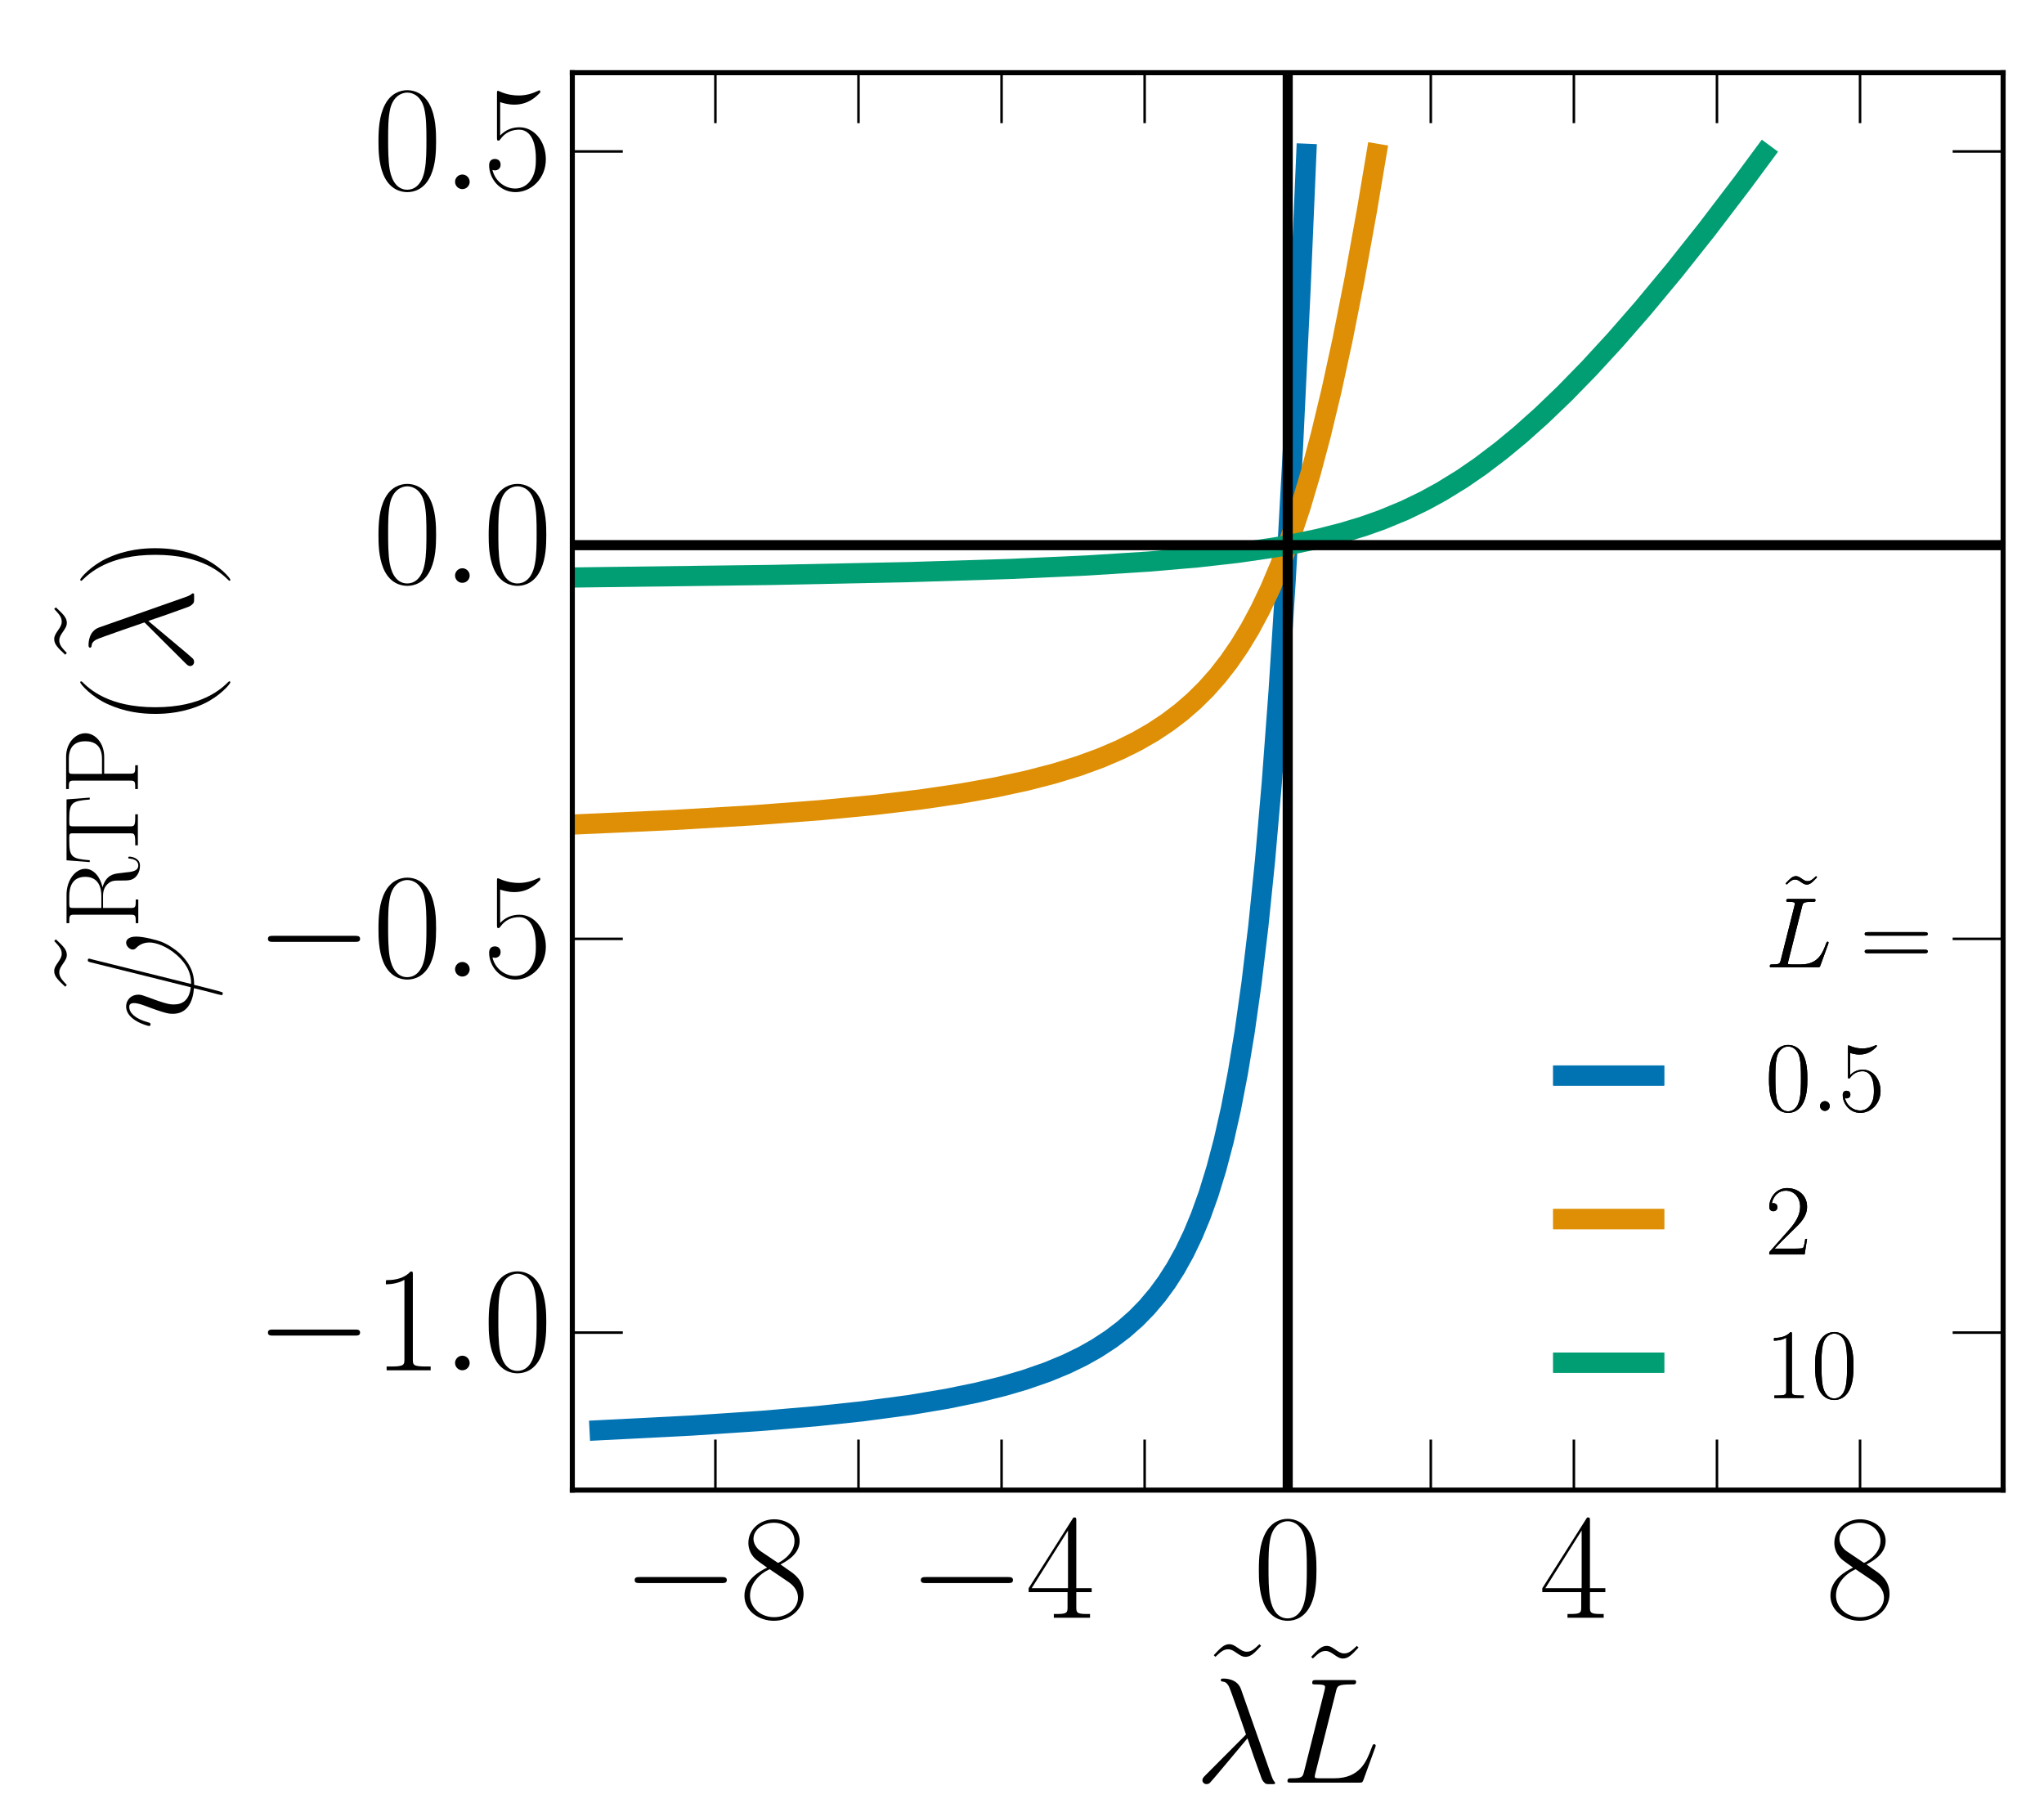 <?xml version="1.0" encoding="utf-8" standalone="no"?>
<!DOCTYPE svg PUBLIC "-//W3C//DTD SVG 1.1//EN"
  "http://www.w3.org/Graphics/SVG/1.1/DTD/svg11.dtd">
<!-- Created with matplotlib (https://matplotlib.org/) -->
<svg height="360pt" version="1.1" viewBox="0 0 405 360" width="405pt" xmlns="http://www.w3.org/2000/svg" xmlns:xlink="http://www.w3.org/1999/xlink">
 <defs>
  <style type="text/css">
*{stroke-linecap:butt;stroke-linejoin:round;}
  </style>
 </defs>
 <g id="figure_1">
  <g id="patch_1">
   <path d="M 0 360 
L 405 360 
L 405 0 
L 0 0 
z
" style="fill:#ffffff;"/>
  </g>
  <g id="axes_1">
   <g id="patch_2">
    <path d="M 113.4 295.2 
L 396.9 295.2 
L 396.9 14.4 
L 113.4 14.4 
z
" style="fill:#ffffff;"/>
   </g>
   <g id="line2d_1">
    <path clip-path="url(#p3faa76a75d)" d="M 118.808 283.344 
L 137.175 282.408 
L 151.095 281.472 
L 162.014 280.536 
L 170.812 279.6 
L 180.194 278.352 
L 187.654 277.104 
L 193.733 275.856 
L 198.785 274.608 
L 203.054 273.36 
L 207.544 271.8 
L 211.311 270.24 
L 214.52 268.68 
L 217.289 267.12 
L 220.152 265.248 
L 222.616 263.376 
L 225.093 261.192 
L 227.23 259.008 
L 229.342 256.512 
L 231.173 254.016 
L 232.967 251.208 
L 234.695 248.088 
L 236.342 244.656 
L 237.899 240.912 
L 239.466 236.544 
L 241.003 231.552 
L 242.483 225.936 
L 243.892 219.696 
L 245.277 212.52 
L 246.617 204.408 
L 247.98 194.736 
L 249.325 183.504 
L 250.662 170.4 
L 251.992 155.112 
L 253.339 137.016 
L 254.734 115.176 
L 256.162 89.242 
L 257.688 57.355 
L 258.836 30.469 
L 258.836 30.469 
" style="fill:none;stroke:#0173b2;stroke-linecap:square;stroke-width:4;"/>
   </g>
   <g id="line2d_2">
    <path clip-path="url(#p3faa76a75d)" d="M 114.584 163.302 
L 133.512 162.444 
L 149.338 161.508 
L 162.649 160.494 
L 173.197 159.48 
L 182.362 158.388 
L 190.352 157.218 
L 197.344 155.97 
L 203.488 154.644 
L 208.912 153.24 
L 213.723 151.758 
L 218.01 150.198 
L 221.849 148.56 
L 225.303 146.844 
L 228.425 145.05 
L 231.371 143.1 
L 234.04 141.072 
L 236.558 138.888 
L 239 136.47 
L 241.281 133.896 
L 243.472 131.088 
L 245.616 127.968 
L 247.696 124.536 
L 249.702 120.792 
L 251.7 116.58 
L 253.67 111.9 
L 255.599 106.749 
L 257.682 100.497 
L 259.722 93.619 
L 261.721 86.116 
L 263.825 77.363 
L 266.003 67.359 
L 268.355 55.479 
L 270.842 41.723 
L 272.736 30.469 
L 272.736 30.469 
" style="fill:none;stroke:#de8f05;stroke-linecap:square;stroke-width:4;"/>
   </g>
   <g id="line2d_3">
    <path clip-path="url(#p3faa76a75d)" d="M 114.374 114.396 
L 152.986 113.897 
L 180.205 113.335 
L 200.2 112.711 
L 215.402 112.025 
L 227.515 111.26 
L 237.182 110.434 
L 245.213 109.529 
L 251.995 108.546 
L 255.15 108 
L 255.15 108 
L 261.212 106.749 
L 266.115 105.499 
L 270.222 104.248 
L 273.758 102.998 
L 278.298 101.122 
L 282.189 99.246 
L 285.62 97.371 
L 289.682 94.87 
L 293.321 92.369 
L 297.443 89.242 
L 301.221 86.116 
L 305.421 82.365 
L 309.982 77.988 
L 314.864 72.986 
L 320.041 67.359 
L 325.5 61.106 
L 331.737 53.603 
L 338.195 45.475 
L 345.345 36.096 
L 349.506 30.469 
L 349.506 30.469 
" style="fill:none;stroke:#029e73;stroke-linecap:square;stroke-width:4;"/>
   </g>
   <g id="line2d_4">
    <path clip-path="url(#p3faa76a75d)" d="M 255.15 295.2 
L 255.15 14.4 
" style="fill:none;stroke:#000000;stroke-linecap:square;stroke-width:2;"/>
   </g>
   <g id="line2d_5">
    <path clip-path="url(#p3faa76a75d)" d="M 113.4 108 
L 396.9 108 
" style="fill:none;stroke:#000000;stroke-linecap:square;stroke-width:2;"/>
   </g>
   <g id="patch_3">
    <path d="M 113.4 295.2 
L 113.4 14.4 
" style="fill:none;stroke:#000000;stroke-linecap:square;stroke-linejoin:miter;"/>
   </g>
   <g id="patch_4">
    <path d="M 396.9 295.2 
L 396.9 14.4 
" style="fill:none;stroke:#000000;stroke-linecap:square;stroke-linejoin:miter;"/>
   </g>
   <g id="patch_5">
    <path d="M 113.4 295.2 
L 396.9 295.2 
" style="fill:none;stroke:#000000;stroke-linecap:square;stroke-linejoin:miter;"/>
   </g>
   <g id="patch_6">
    <path d="M 113.4 14.4 
L 396.9 14.4 
" style="fill:none;stroke:#000000;stroke-linecap:square;stroke-linejoin:miter;"/>
   </g>
   <g id="matplotlib.axis_1">
    <g id="xtick_1">
     <g id="line2d_6">
      <defs>
       <path d="M 0 0 
L 0 -10 
" id="m0e807639ce" style="stroke:#000000;stroke-width:0.5;"/>
      </defs>
      <g>
       <use style="stroke:#000000;stroke-width:0.5;" x="113.4" xlink:href="#m0e807639ce" y="295.2"/>
      </g>
     </g>
     <g id="line2d_7">
      <defs>
       <path d="M 0 0 
L 0 10 
" id="m483723cb08" style="stroke:#000000;stroke-width:0.5;"/>
      </defs>
      <g>
       <use style="stroke:#000000;stroke-width:0.5;" x="113.4" xlink:href="#m483723cb08" y="14.4"/>
      </g>
     </g>
    </g>
    <g id="xtick_2">
     <g id="line2d_8">
      <g>
       <use style="stroke:#000000;stroke-width:0.5;" x="141.75" xlink:href="#m0e807639ce" y="295.2"/>
      </g>
     </g>
     <g id="line2d_9">
      <g>
       <use style="stroke:#000000;stroke-width:0.5;" x="141.75" xlink:href="#m483723cb08" y="14.4"/>
      </g>
     </g>
     <g id="text_1">
      <!-- $-8$ -->
      <defs>
       <path d="M 65.906 23 
C 67.594 23 69.406 23 69.406 25 
C 69.406 27 67.594 27 65.906 27 
L 11.797 27 
C 10.094 27 8.297 27 8.297 25 
C 8.297 23 10.094 23 11.797 23 
z
" id="CMSY10-0"/>
       <path d="M 27.203 35.375 
C 33.5 38.547 39.906 43.328 39.906 50.984 
C 39.906 60.016 31.094 65.297 23 65.297 
C 13.906 65.297 5.906 58.734 5.906 49.688 
C 5.906 47.203 6.5 42.922 10.406 39.141 
C 11.406 38.156 15.594 35.172 18.297 33.281 
C 13.797 30.984 3.297 25.531 3.297 14.594 
C 3.297 4.359 13.094 -2 22.797 -2 
C 33.5 -2 42.5 5.656 42.5 15.781 
C 42.5 24.844 36.406 29.016 32.406 31.703 
z
M 14.094 44.094 
C 13.297 44.594 9.297 47.672 9.297 52.359 
C 9.297 58.422 15.594 63 22.797 63 
C 30.703 63 36.5 57.438 36.5 50.969 
C 36.5 41.703 26.094 36.422 25.594 36.422 
C 25.5 36.422 25.406 36.422 24.594 37.031 
z
M 32.5 23.734 
C 34 22.641 38.797 19.375 38.797 13.297 
C 38.797 5.953 31.406 0.391 23 0.391 
C 13.906 0.391 7 6.844 7 14.688 
C 7 22.547 13.094 29.094 20 32.188 
z
" id="CMR17-56"/>
      </defs>
      <g transform="translate(123.273 320.495)scale(0.3 -0.3)">
       <use transform="scale(0.996)" xlink:href="#CMSY10-0"/>
       <use transform="translate(77.487 0)scale(0.996)" xlink:href="#CMR17-56"/>
      </g>
     </g>
    </g>
    <g id="xtick_3">
     <g id="line2d_10">
      <g>
       <use style="stroke:#000000;stroke-width:0.5;" x="170.1" xlink:href="#m0e807639ce" y="295.2"/>
      </g>
     </g>
     <g id="line2d_11">
      <g>
       <use style="stroke:#000000;stroke-width:0.5;" x="170.1" xlink:href="#m483723cb08" y="14.4"/>
      </g>
     </g>
    </g>
    <g id="xtick_4">
     <g id="line2d_12">
      <g>
       <use style="stroke:#000000;stroke-width:0.5;" x="198.45" xlink:href="#m0e807639ce" y="295.2"/>
      </g>
     </g>
     <g id="line2d_13">
      <g>
       <use style="stroke:#000000;stroke-width:0.5;" x="198.45" xlink:href="#m483723cb08" y="14.4"/>
      </g>
     </g>
     <g id="text_2">
      <!-- $-4$ -->
      <defs>
       <path d="M 33.594 64.406 
C 33.594 66.5 33.5 66.5 31.703 66.5 
L 2 19.594 
L 2 17 
L 27.797 17 
L 27.797 7.141 
C 27.797 3.5 27.594 2.5 20.594 2.5 
L 18.703 2.5 
L 18.703 0 
C 21.906 0 27.297 0 30.703 0 
C 34.094 0 39.5 0 42.703 0 
L 42.703 2.5 
L 40.797 2.5 
C 33.797 2.5 33.594 3.5 33.594 7.141 
L 33.594 17 
L 43.797 17 
L 43.797 19.594 
L 33.594 19.594 
z
M 28.094 57.859 
L 28.094 19.594 
L 4 19.594 
z
" id="CMR17-52"/>
      </defs>
      <g transform="translate(179.973 320.495)scale(0.3 -0.3)">
       <use transform="scale(0.996)" xlink:href="#CMSY10-0"/>
       <use transform="translate(77.487 0)scale(0.996)" xlink:href="#CMR17-52"/>
      </g>
     </g>
    </g>
    <g id="xtick_5">
     <g id="line2d_14">
      <g>
       <use style="stroke:#000000;stroke-width:0.5;" x="226.8" xlink:href="#m0e807639ce" y="295.2"/>
      </g>
     </g>
     <g id="line2d_15">
      <g>
       <use style="stroke:#000000;stroke-width:0.5;" x="226.8" xlink:href="#m483723cb08" y="14.4"/>
      </g>
     </g>
    </g>
    <g id="xtick_6">
     <g id="line2d_16">
      <g>
       <use style="stroke:#000000;stroke-width:0.5;" x="255.15" xlink:href="#m0e807639ce" y="295.2"/>
      </g>
     </g>
     <g id="line2d_17">
      <g>
       <use style="stroke:#000000;stroke-width:0.5;" x="255.15" xlink:href="#m483723cb08" y="14.4"/>
      </g>
     </g>
     <g id="text_3">
      <!-- $0$ -->
      <defs>
       <path d="M 42 31.641 
C 42 37.75 41.906 48.125 37.703 56.109 
C 34 63.109 28.094 65.594 22.906 65.594 
C 18.094 65.594 12 63.406 8.203 56.203 
C 4.203 48.719 3.797 39.438 3.797 31.641 
C 3.797 25.953 3.906 17.281 7 9.672 
C 11.297 -0.609 19 -2 22.906 -2 
C 27.5 -2 34.5 -0.109 38.594 9.375 
C 41.594 16.281 42 24.359 42 31.641 
z
M 22.906 -0.406 
C 16.5 -0.406 12.703 5.078 11.297 12.688 
C 10.203 18.562 10.203 27.156 10.203 32.75 
C 10.203 40.438 10.203 46.828 11.5 52.922 
C 13.406 61.391 19 64 22.906 64 
C 27 64 32.297 61.297 34.203 53.125 
C 35.5 47.438 35.594 40.734 35.594 32.75 
C 35.594 26.25 35.594 18.266 34.406 12.375 
C 32.297 1.484 26.406 -0.406 22.906 -0.406 
z
" id="CMR17-48"/>
      </defs>
      <g transform="translate(248.296 320.495)scale(0.3 -0.3)">
       <use transform="scale(0.996)" xlink:href="#CMR17-48"/>
      </g>
     </g>
    </g>
    <g id="xtick_7">
     <g id="line2d_18">
      <g>
       <use style="stroke:#000000;stroke-width:0.5;" x="283.5" xlink:href="#m0e807639ce" y="295.2"/>
      </g>
     </g>
     <g id="line2d_19">
      <g>
       <use style="stroke:#000000;stroke-width:0.5;" x="283.5" xlink:href="#m483723cb08" y="14.4"/>
      </g>
     </g>
    </g>
    <g id="xtick_8">
     <g id="line2d_20">
      <g>
       <use style="stroke:#000000;stroke-width:0.5;" x="311.85" xlink:href="#m0e807639ce" y="295.2"/>
      </g>
     </g>
     <g id="line2d_21">
      <g>
       <use style="stroke:#000000;stroke-width:0.5;" x="311.85" xlink:href="#m483723cb08" y="14.4"/>
      </g>
     </g>
     <g id="text_4">
      <!-- $4$ -->
      <g transform="translate(304.996 320.495)scale(0.3 -0.3)">
       <use transform="scale(0.996)" xlink:href="#CMR17-52"/>
      </g>
     </g>
    </g>
    <g id="xtick_9">
     <g id="line2d_22">
      <g>
       <use style="stroke:#000000;stroke-width:0.5;" x="340.2" xlink:href="#m0e807639ce" y="295.2"/>
      </g>
     </g>
     <g id="line2d_23">
      <g>
       <use style="stroke:#000000;stroke-width:0.5;" x="340.2" xlink:href="#m483723cb08" y="14.4"/>
      </g>
     </g>
    </g>
    <g id="xtick_10">
     <g id="line2d_24">
      <g>
       <use style="stroke:#000000;stroke-width:0.5;" x="368.55" xlink:href="#m0e807639ce" y="295.2"/>
      </g>
     </g>
     <g id="line2d_25">
      <g>
       <use style="stroke:#000000;stroke-width:0.5;" x="368.55" xlink:href="#m483723cb08" y="14.4"/>
      </g>
     </g>
     <g id="text_5">
      <!-- $8$ -->
      <g transform="translate(361.696 320.495)scale(0.3 -0.3)">
       <use transform="scale(0.996)" xlink:href="#CMR17-56"/>
      </g>
     </g>
    </g>
    <g id="xtick_11">
     <g id="line2d_26">
      <g>
       <use style="stroke:#000000;stroke-width:0.5;" x="396.9" xlink:href="#m0e807639ce" y="295.2"/>
      </g>
     </g>
     <g id="line2d_27">
      <g>
       <use style="stroke:#000000;stroke-width:0.5;" x="396.9" xlink:href="#m483723cb08" y="14.4"/>
      </g>
     </g>
    </g>
    <g id="text_6">
     <!-- $\tilde{\lambda} \tilde{L}$ -->
     <defs>
      <path d="M 37.5 65.375 
C 34.094 62.188 32.203 60.391 29.094 60.391 
C 26.906 60.391 25.406 61.438 23.297 62.875 
C 21.297 64.234 19.703 65.375 17.5 65.375 
C 13.906 65.375 11.406 62.562 7.203 58.094 
L 8.297 57 
C 11.703 60.156 13.594 62 16.703 62 
C 18.906 62 20.406 60.938 22.5 59.5 
C 24.5 58.156 26.094 57 28.297 57 
C 31.906 57 34.406 59.812 38.594 64.281 
z
" id="CMR17-126"/>
      <path d="M 30.906 61.953 
C 28.406 69 20.5 69 19.203 69 
C 18.594 69 17.5 69 17.5 68 
C 17.5 67.219 18.094 67.109 18.594 67.016 
C 20.094 66.812 21.297 66.609 22.906 63.75 
C 23.906 61.859 34.203 32.172 34.203 31.969 
C 34.203 31.875 34.094 31.766 33.297 30.969 
L 7.297 4.859 
C 6.094 3.656 5.297 2.859 5.297 1.594 
C 5.297 0.188 6.5 -1 8.094 -1 
C 8.5 -1 9.594 -0.797 10.203 -0.203 
C 11.797 1.281 26.094 18.656 35.203 29.391 
C 37.797 21.609 41 12.453 44.094 4.078 
C 44.594 2.594 45.094 1.188 46.5 -0.094 
C 47.5 -1 47.703 -1 50.5 -1 
L 52.406 -1 
C 52.797 -1 53.5 -1 53.5 -0.203 
C 53.5 0.203 53.406 0.297 53 0.703 
C 52.094 1.797 51.406 3.578 51 4.781 
z
" id="CMMI12-21"/>
      <path d="M 36.703 60.328 
C 37.594 64.109 37.906 65.109 46.703 65.109 
C 49.406 65.109 50.094 65.109 50.094 67 
C 50.094 68 49 68 48.594 68 
C 46.594 68 44.297 68 42.297 68 
L 28.906 68 
C 27 68 24.797 68 22.906 68 
C 22.094 68 21 68 21 66.109 
C 21 65.109 21.906 65.109 23.406 65.109 
C 29.5 65.109 29.5 64.312 29.5 63.219 
C 29.5 63.031 29.5 62.422 29.094 60.922 
L 15.594 7.375 
C 14.703 3.891 14.5 2.891 7.5 2.891 
C 5.594 2.891 4.594 2.891 4.594 1.094 
C 4.594 0 5.203 0 7.203 0 
L 52 0 
C 54.203 0 54.297 0.094 55 1.891 
L 62.703 23.094 
C 62.906 23.594 63.094 24.188 63.094 24.484 
C 63.094 25.078 62.594 25.484 62.094 25.484 
C 62 25.484 61.5 25.484 61.297 25.078 
C 61.094 24.984 61.094 24.781 60.297 22.891 
C 57.094 14.141 52.594 2.891 35.703 2.891 
L 26.094 2.891 
C 24.703 2.891 24.5 2.891 23.906 3 
C 22.797 3.094 22.703 3.297 22.703 4.094 
C 22.703 4.797 22.906 5.391 23.094 6.266 
z
" id="CMMI12-76"/>
     </defs>
     <g transform="translate(236.659 353.156)scale(0.3 -0.3)">
      <use transform="translate(5.607 26.297)scale(0.996)" xlink:href="#CMR17-126"/>
      <use transform="scale(0.996)" xlink:href="#CMMI12-21"/>
      <use transform="translate(69.954 25.19)scale(0.996)" xlink:href="#CMR17-126"/>
      <use transform="translate(56.904 0)scale(0.996)" xlink:href="#CMMI12-76"/>
     </g>
    </g>
   </g>
   <g id="matplotlib.axis_2">
    <g id="ytick_1">
     <g id="line2d_28">
      <defs>
       <path d="M 0 0 
L 10 0 
" id="mda747b1218" style="stroke:#000000;stroke-width:0.5;"/>
      </defs>
      <g>
       <use style="stroke:#000000;stroke-width:0.5;" x="113.4" xlink:href="#mda747b1218" y="264"/>
      </g>
     </g>
     <g id="line2d_29">
      <defs>
       <path d="M 0 0 
L -10 0 
" id="me020fa88d4" style="stroke:#000000;stroke-width:0.5;"/>
      </defs>
      <g>
       <use style="stroke:#000000;stroke-width:0.5;" x="396.9" xlink:href="#me020fa88d4" y="264"/>
      </g>
     </g>
     <g id="text_7">
      <!-- $-1.0$ -->
      <defs>
       <path d="M 26.594 63.406 
C 26.594 65.5 26.5 65.5 25.094 65.5 
C 21.203 61.188 15.297 59.797 9.703 59.797 
C 9.406 59.797 8.906 59.797 8.797 59.5 
C 8.703 59.297 8.703 59.094 8.703 57 
C 11.797 57 17 57.594 21 59.984 
L 21 7.203 
C 21 3.688 20.797 2.5 12.203 2.5 
L 9.203 2.5 
L 9.203 0 
C 14 0 19 0 23.797 0 
C 28.594 0 33.594 0 38.406 0 
L 38.406 2.5 
L 35.406 2.5 
C 26.797 2.5 26.594 3.594 26.594 7.156 
z
" id="CMR17-49"/>
       <path d="M 18.406 4.797 
C 18.406 7.688 16 9.672 13.594 9.672 
C 10.703 9.672 8.703 7.281 8.703 4.891 
C 8.703 2 11.094 0 13.5 0 
C 16.406 0 18.406 2.391 18.406 4.797 
z
" id="CMMI12-58"/>
      </defs>
      <g transform="translate(50.61 271.465)scale(0.3 -0.3)">
       <use transform="scale(0.996)" xlink:href="#CMSY10-0"/>
       <use transform="translate(77.487 0)scale(0.996)" xlink:href="#CMR17-49"/>
       <use transform="translate(123.178 0)scale(0.996)" xlink:href="#CMMI12-58"/>
       <use transform="translate(150.275 0)scale(0.996)" xlink:href="#CMR17-48"/>
      </g>
     </g>
    </g>
    <g id="ytick_2">
     <g id="line2d_30">
      <g>
       <use style="stroke:#000000;stroke-width:0.5;" x="113.4" xlink:href="#mda747b1218" y="186"/>
      </g>
     </g>
     <g id="line2d_31">
      <g>
       <use style="stroke:#000000;stroke-width:0.5;" x="396.9" xlink:href="#me020fa88d4" y="186"/>
      </g>
     </g>
     <g id="text_8">
      <!-- $-0.5$ -->
      <defs>
       <path d="M 11.406 57.688 
C 12.406 57.281 16.5 56 20.703 56 
C 30 56 35.094 61.109 38 64.062 
C 38 64.953 38 65.5 37.406 65.5 
C 37.297 65.5 37.094 65.5 36.297 65.047 
C 32.797 63.406 28.703 62.078 23.703 62.078 
C 20.703 62.078 16.203 62.484 11.297 64.672 
C 10.203 65.172 10 65.172 9.906 65.172 
C 9.406 65.172 9.297 65.062 9.297 63.078 
L 9.297 34.422 
C 9.297 32.641 9.297 32.141 10.297 32.141 
C 10.797 32.141 11 32.344 11.5 33.031 
C 14.703 37.516 19.094 39.406 24.094 39.406 
C 27.594 39.406 35.094 37.219 35.094 20.141 
C 35.094 16.953 35.094 11.172 32.094 6.578 
C 29.594 2.484 25.703 0.391 21.406 0.391 
C 14.797 0.391 8.094 5 6.297 12.719 
C 6.703 12.609 7.5 12.422 7.906 12.422 
C 9.203 12.422 11.703 13.125 11.703 16.219 
C 11.703 18.906 9.797 20 7.906 20 
C 5.594 20 4.094 18.594 4.094 15.797 
C 4.094 7.094 11 -2 21.594 -2 
C 31.906 -2 41.703 6.875 41.703 19.75 
C 41.703 31.719 33.906 41 24.203 41 
C 19.094 41 14.797 39.109 11.406 35.531 
z
" id="CMR17-53"/>
      </defs>
      <g transform="translate(50.61 193.465)scale(0.3 -0.3)">
       <use transform="scale(0.996)" xlink:href="#CMSY10-0"/>
       <use transform="translate(77.487 0)scale(0.996)" xlink:href="#CMR17-48"/>
       <use transform="translate(123.178 0)scale(0.996)" xlink:href="#CMMI12-58"/>
       <use transform="translate(150.275 0)scale(0.996)" xlink:href="#CMR17-53"/>
      </g>
     </g>
    </g>
    <g id="ytick_3">
     <g id="line2d_32">
      <g>
       <use style="stroke:#000000;stroke-width:0.5;" x="113.4" xlink:href="#mda747b1218" y="108"/>
      </g>
     </g>
     <g id="line2d_33">
      <g>
       <use style="stroke:#000000;stroke-width:0.5;" x="396.9" xlink:href="#me020fa88d4" y="108"/>
      </g>
     </g>
     <g id="text_9">
      <!-- $0.0$ -->
      <g transform="translate(73.857 115.465)scale(0.3 -0.3)">
       <use transform="scale(0.996)" xlink:href="#CMR17-48"/>
       <use transform="translate(45.69 0)scale(0.996)" xlink:href="#CMMI12-58"/>
       <use transform="translate(72.788 0)scale(0.996)" xlink:href="#CMR17-48"/>
      </g>
     </g>
    </g>
    <g id="ytick_4">
     <g id="line2d_34">
      <g>
       <use style="stroke:#000000;stroke-width:0.5;" x="113.4" xlink:href="#mda747b1218" y="30"/>
      </g>
     </g>
     <g id="line2d_35">
      <g>
       <use style="stroke:#000000;stroke-width:0.5;" x="396.9" xlink:href="#me020fa88d4" y="30"/>
      </g>
     </g>
     <g id="text_10">
      <!-- $0.5$ -->
      <g transform="translate(73.857 37.465)scale(0.3 -0.3)">
       <use transform="scale(0.996)" xlink:href="#CMR17-48"/>
       <use transform="translate(45.69 0)scale(0.996)" xlink:href="#CMMI12-58"/>
       <use transform="translate(72.788 0)scale(0.996)" xlink:href="#CMR17-53"/>
      </g>
     </g>
    </g>
    <g id="text_11">
     <!-- $\tilde{\psi}^{\rm RTP}(\tilde{\lambda})$ -->
     <defs>
      <path d="M 47 67.094 
C 47 67.203 47.406 68.5 47.406 68.609 
C 47.406 69.5 46.594 69.5 46.297 69.5 
C 45.406 69.5 45.297 69 44.906 67.5 
L 28.406 1.203 
C 20.094 2.203 17 6.406 17 12.406 
C 17 14.594 17 16.906 21.703 29.297 
C 23 32.891 23.5 34.188 23.5 35.984 
C 23.5 40.484 20.297 44.078 15.594 44.078 
C 6.406 44.078 2.703 29.594 2.703 28.797 
C 2.703 28.391 3.094 27.891 3.797 27.891 
C 4.703 27.891 4.797 28.297 5.203 29.688 
C 7.594 38.328 11.594 42 15.297 42 
C 16.203 42 17.906 42 17.906 38.797 
C 17.906 38.391 17.906 36.188 16.203 31.797 
C 10.797 17.594 10.797 15.391 10.797 13.094 
C 10.797 3.484 18.797 -0.219 27.797 -0.906 
C 27 -3.953 26.297 -7.078 25.5 -10.109 
C 23.906 -15.969 23.203 -18.719 23.203 -19.109 
C 23.203 -20 24 -20 24.297 -20 
C 24.5 -20 24.906 -20 25.094 -19.594 
C 25.5 -19.219 29.594 -2.75 30 -1 
C 33.703 -1 41.594 -1 50.594 8.297 
C 53.906 11.891 56.906 16.5 58.594 20.797 
C 59.594 23.406 62 32.297 62 37.391 
C 62 43.391 59 44.078 58 44.078 
C 55.594 44.078 53.406 41.688 53.406 39.688 
C 53.406 38.484 54.094 37.781 54.5 37.391 
C 55.406 36.484 58.094 33.781 58.094 28.594 
C 58.094 25 56.094 17.594 49.703 10.406 
C 41.297 1 33.594 1 30.594 1 
z
" id="CMMI12-32"/>
      <path d="M 39.203 33.531 
C 48.703 35.438 56.703 41.812 56.703 49.781 
C 56.703 59.141 46.094 67.594 32.094 67.594 
L 5.203 67.594 
L 5.203 65 
C 12.094 65 13.203 65 13.203 60.516 
L 13.203 6.484 
C 13.203 2 12.094 2 5.203 2 
L 5.203 -0.406 
C 8.094 -0.406 13.297 -0.406 16.406 -0.406 
C 19.5 -0.406 24.703 -0.406 27.594 -0.406 
L 27.594 2 
C 20.703 2 19.594 2 19.594 6.516 
L 19.594 33 
L 31.297 33 
C 37 33 40.203 30.688 41.594 29.391 
C 45.594 25.5 45.594 22.797 45.594 16 
C 45.594 9.297 45.594 5.891 48.594 2.5 
C 52.406 -1.594 57.5 -2 59.703 -2 
C 67.094 -2 68.203 6.188 68.203 7.859 
C 68.203 8.438 68.203 9.141 67.297 9.141 
C 66.5 9.141 66.406 8.547 66.406 8.156 
C 65.906 1.75 63 -0.406 59.906 -0.406 
C 54.406 -0.406 53.797 5.859 53.203 11.938 
C 52.906 14.031 52.703 15.516 52.5 17.703 
C 51.906 22.688 51.094 29.953 39.203 33.531 
z
M 31 34.594 
L 19.594 34.594 
L 19.594 61.141 
C 19.594 64.516 19.797 65 23.797 65 
L 31.094 65 
C 39.406 65 49.094 62.141 49.094 49.844 
C 49.094 37.062 38.5 34.594 31 34.594 
z
" id="CMR17-82"/>
      <path d="M 62.203 67.594 
L 4.5 67.594 
L 2.797 45.594 
L 4.594 45.594 
C 5.906 62.125 7.297 65 22.703 65 
C 24.5 65 27.406 65 28.203 64.906 
C 30.094 64.609 30.094 63.406 30.094 61.125 
L 30.094 7.172 
C 30.094 3.594 29.797 2.5 21.5 2.5 
L 18.703 2.5 
L 18.703 0 
C 23.5 0 28.5 0 33.406 0 
C 38.297 0 43.297 0 48.094 0 
L 48.094 2.5 
L 45.297 2.5 
C 37 2.5 36.703 3.594 36.703 7.172 
L 36.703 61.125 
C 36.703 63.312 36.703 64.516 38.5 64.906 
C 39.297 65 42.203 65 44 65 
C 59.297 65 60.797 62.125 62.094 45.594 
L 63.906 45.594 
z
" id="CMR17-84"/>
      <path d="M 19.797 31.906 
L 35.797 31.906 
C 48.703 31.906 58.094 40.281 58.094 49.75 
C 58.094 59.234 48.906 68 35.797 68 
L 5.203 68 
L 5.203 65.406 
C 12.094 65.406 13.203 65.406 13.203 60.922 
L 13.203 6.969 
C 13.203 2.5 12.094 2.5 5.203 2.5 
L 5.203 0 
C 8.094 0 13.406 0 16.5 0 
C 19.594 0 24.906 0 27.797 0 
L 27.797 2.5 
C 20.906 2.5 19.797 2.5 19.797 6.969 
z
M 19.594 34 
L 19.594 61.531 
C 19.594 64.922 19.797 65.406 23.797 65.406 
L 33.906 65.406 
C 46.797 65.406 50.5 58.031 50.5 49.75 
C 50.5 40.688 46.094 34 33.906 34 
z
" id="CMR17-80"/>
      <path d="M 30.594 -24.391 
C 30.594 -24.297 30.594 -24.094 30.297 -23.797 
C 25.703 -19.125 13.406 -6.359 13.406 24.703 
C 13.406 55.766 25.5 68.422 30.406 73.391 
C 30.406 73.5 30.594 73.703 30.594 74 
C 30.594 74.297 30.297 74.5 29.906 74.5 
C 28.797 74.5 20.297 67.125 15.406 56.156 
C 10.406 45.109 9 34.359 9 24.812 
C 9 17.625 9.703 5.484 15.703 -7.359 
C 20.5 -17.734 28.703 -25 29.906 -25 
C 30.406 -25 30.594 -24.797 30.594 -24.391 
z
" id="CMR17-40"/>
      <path d="M 26.297 24.703 
C 26.297 31.875 25.594 44.016 19.594 56.859 
C 14.797 67.234 6.594 74.5 5.406 74.5 
C 5.094 74.5 4.703 74.391 4.703 73.891 
C 4.703 73.703 4.797 73.594 4.906 73.391 
C 9.703 68.406 21.906 55.75 21.906 24.75 
C 21.906 -6.359 9.797 -19.016 4.906 -24.016 
C 4.797 -24.203 4.703 -24.312 4.703 -24.5 
C 4.703 -25 5.094 -25 5.406 -25 
C 6.5 -25 15 -17.625 19.906 -6.656 
C 24.906 4.391 26.297 15.141 26.297 24.703 
z
" id="CMR17-41"/>
     </defs>
     <g transform="translate(38.163 204.071)rotate(-90)scale(0.3 -0.3)">
      <use transform="translate(21.49 26.297)scale(0.996)" xlink:href="#CMR17-126"/>
      <use transform="scale(0.996)" xlink:href="#CMMI12-32"/>
      <use transform="translate(66.993 36.154)scale(0.697)" xlink:href="#CMR17-82"/>
      <use transform="translate(108.982 36.154)scale(0.697)" xlink:href="#CMR17-84"/>
      <use transform="translate(155.539 36.154)scale(0.697)" xlink:href="#CMR17-80"/>
      <use transform="translate(199.847 0)scale(0.996)" xlink:href="#CMR17-40"/>
      <use transform="translate(240.735 26.297)scale(0.996)" xlink:href="#CMR17-126"/>
      <use transform="translate(235.128 0)scale(0.996)" xlink:href="#CMMI12-21"/>
      <use transform="translate(292.032 0)scale(0.996)" xlink:href="#CMR17-41"/>
     </g>
    </g>
   </g>
   <g id="legend_1">
    <g id="line2d_36">
     <path d="M 309.748 184.634 
L 327.748 184.634 
" style="fill:none;"/>
    </g>
    <g id="line2d_37"/>
    <g id="text_12">
     <!-- $\tilde{L}=$ -->
     <defs>
      <path d="M 64.297 31.516 
C 65.797 31.516 67.297 31.516 67.297 33.203 
C 67.297 35 65.594 35 63.906 35 
L 8 35 
C 6.297 35 4.594 35 4.594 33.203 
C 4.594 31.516 6.094 31.516 7.594 31.516 
z
M 63.906 14 
C 65.594 14 67.297 14 67.297 15.797 
C 67.297 17.484 65.797 17.484 64.297 17.484 
L 7.594 17.484 
C 6.094 17.484 4.594 17.484 4.594 15.797 
C 4.594 14 6.297 14 8 14 
z
" id="CMR17-61"/>
     </defs>
     <g transform="translate(349.748 191.634)scale(0.2 -0.2)">
      <use transform="translate(13.05 25.19)scale(0.996)" xlink:href="#CMR17-126"/>
      <use transform="scale(0.996)" xlink:href="#CMMI12-76"/>
      <use transform="translate(94.045 0)scale(0.996)" xlink:href="#CMR17-61"/>
     </g>
    </g>
    <g id="line2d_38">
     <path d="M 309.748 213.075 
L 327.748 213.075 
" style="fill:none;stroke:#0173b2;stroke-linecap:square;stroke-width:4;"/>
    </g>
    <g id="line2d_39"/>
    <g id="text_13">
     <!-- $0.5$ -->
     <g transform="translate(349.748 220.075)scale(0.2 -0.2)">
      <use transform="scale(0.996)" xlink:href="#CMR17-48"/>
      <use transform="translate(45.69 0)scale(0.996)" xlink:href="#CMMI12-58"/>
      <use transform="translate(72.788 0)scale(0.996)" xlink:href="#CMR17-53"/>
     </g>
    </g>
    <g id="line2d_40">
     <path d="M 309.748 241.515 
L 327.748 241.515 
" style="fill:none;stroke:#de8f05;stroke-linecap:square;stroke-width:4;"/>
    </g>
    <g id="line2d_41"/>
    <g id="text_14">
     <!-- $2$ -->
     <defs>
      <path d="M 41.703 15.453 
L 39.906 15.453 
C 38.906 8.375 38.094 7.172 37.703 6.562 
C 37.203 5.766 30 5.766 28.594 5.766 
L 9.406 5.766 
C 13 9.672 20 16.75 28.5 24.953 
C 34.594 30.734 41.703 37.531 41.703 47.422 
C 41.703 59.219 32.297 66 21.797 66 
C 10.797 66 4.094 56.312 4.094 47.344 
C 4.094 43.438 7 42.938 8.203 42.938 
C 9.203 42.938 12.203 43.547 12.203 47.031 
C 12.203 50.109 9.594 51 8.203 51 
C 7.594 51 7 50.906 6.594 50.703 
C 8.5 59.219 14.297 63.406 20.406 63.406 
C 29.094 63.406 34.797 56.516 34.797 47.422 
C 34.797 38.734 29.703 31.25 24 24.75 
L 4.094 2.281 
L 4.094 0 
L 39.297 0 
z
" id="CMR17-50"/>
     </defs>
     <g transform="translate(349.748 248.515)scale(0.2 -0.2)">
      <use transform="scale(0.996)" xlink:href="#CMR17-50"/>
     </g>
    </g>
    <g id="line2d_42">
     <path d="M 309.748 269.956 
L 327.748 269.956 
" style="fill:none;stroke:#029e73;stroke-linecap:square;stroke-width:4;"/>
    </g>
    <g id="line2d_43"/>
    <g id="text_15">
     <!-- $10$ -->
     <g transform="translate(349.748 276.956)scale(0.2 -0.2)">
      <use transform="scale(0.996)" xlink:href="#CMR17-49"/>
      <use transform="translate(45.69 0)scale(0.996)" xlink:href="#CMR17-48"/>
     </g>
    </g>
   </g>
   <g id="legend_2">
    <g id="line2d_44">
     <path d="M 309.748 184.634 
L 327.748 184.634 
" style="fill:none;"/>
    </g>
    <g id="line2d_45"/>
    <g id="text_16">
     <!-- $\tilde{L}=$ -->
     <g transform="translate(349.748 191.634)scale(0.2 -0.2)">
      <use transform="translate(13.05 25.19)scale(0.996)" xlink:href="#CMR17-126"/>
      <use transform="scale(0.996)" xlink:href="#CMMI12-76"/>
      <use transform="translate(94.045 0)scale(0.996)" xlink:href="#CMR17-61"/>
     </g>
    </g>
    <g id="line2d_46">
     <path d="M 309.748 213.075 
L 327.748 213.075 
" style="fill:none;stroke:#0173b2;stroke-linecap:square;stroke-width:4;"/>
    </g>
    <g id="line2d_47"/>
    <g id="text_17">
     <!-- $0.5$ -->
     <g transform="translate(349.748 220.075)scale(0.2 -0.2)">
      <use transform="scale(0.996)" xlink:href="#CMR17-48"/>
      <use transform="translate(45.69 0)scale(0.996)" xlink:href="#CMMI12-58"/>
      <use transform="translate(72.788 0)scale(0.996)" xlink:href="#CMR17-53"/>
     </g>
    </g>
    <g id="line2d_48">
     <path d="M 309.748 241.515 
L 327.748 241.515 
" style="fill:none;stroke:#de8f05;stroke-linecap:square;stroke-width:4;"/>
    </g>
    <g id="line2d_49"/>
    <g id="text_18">
     <!-- $2$ -->
     <g transform="translate(349.748 248.515)scale(0.2 -0.2)">
      <use transform="scale(0.996)" xlink:href="#CMR17-50"/>
     </g>
    </g>
    <g id="line2d_50">
     <path d="M 309.748 269.956 
L 327.748 269.956 
" style="fill:none;stroke:#029e73;stroke-linecap:square;stroke-width:4;"/>
    </g>
    <g id="line2d_51"/>
    <g id="text_19">
     <!-- $10$ -->
     <g transform="translate(349.748 276.956)scale(0.2 -0.2)">
      <use transform="scale(0.996)" xlink:href="#CMR17-49"/>
      <use transform="translate(45.69 0)scale(0.996)" xlink:href="#CMR17-48"/>
     </g>
    </g>
   </g>
  </g>
 </g>
 <defs>
  <clipPath id="p3faa76a75d">
   <rect height="280.8" width="283.5" x="113.4" y="14.4"/>
  </clipPath>
 </defs>
</svg>

